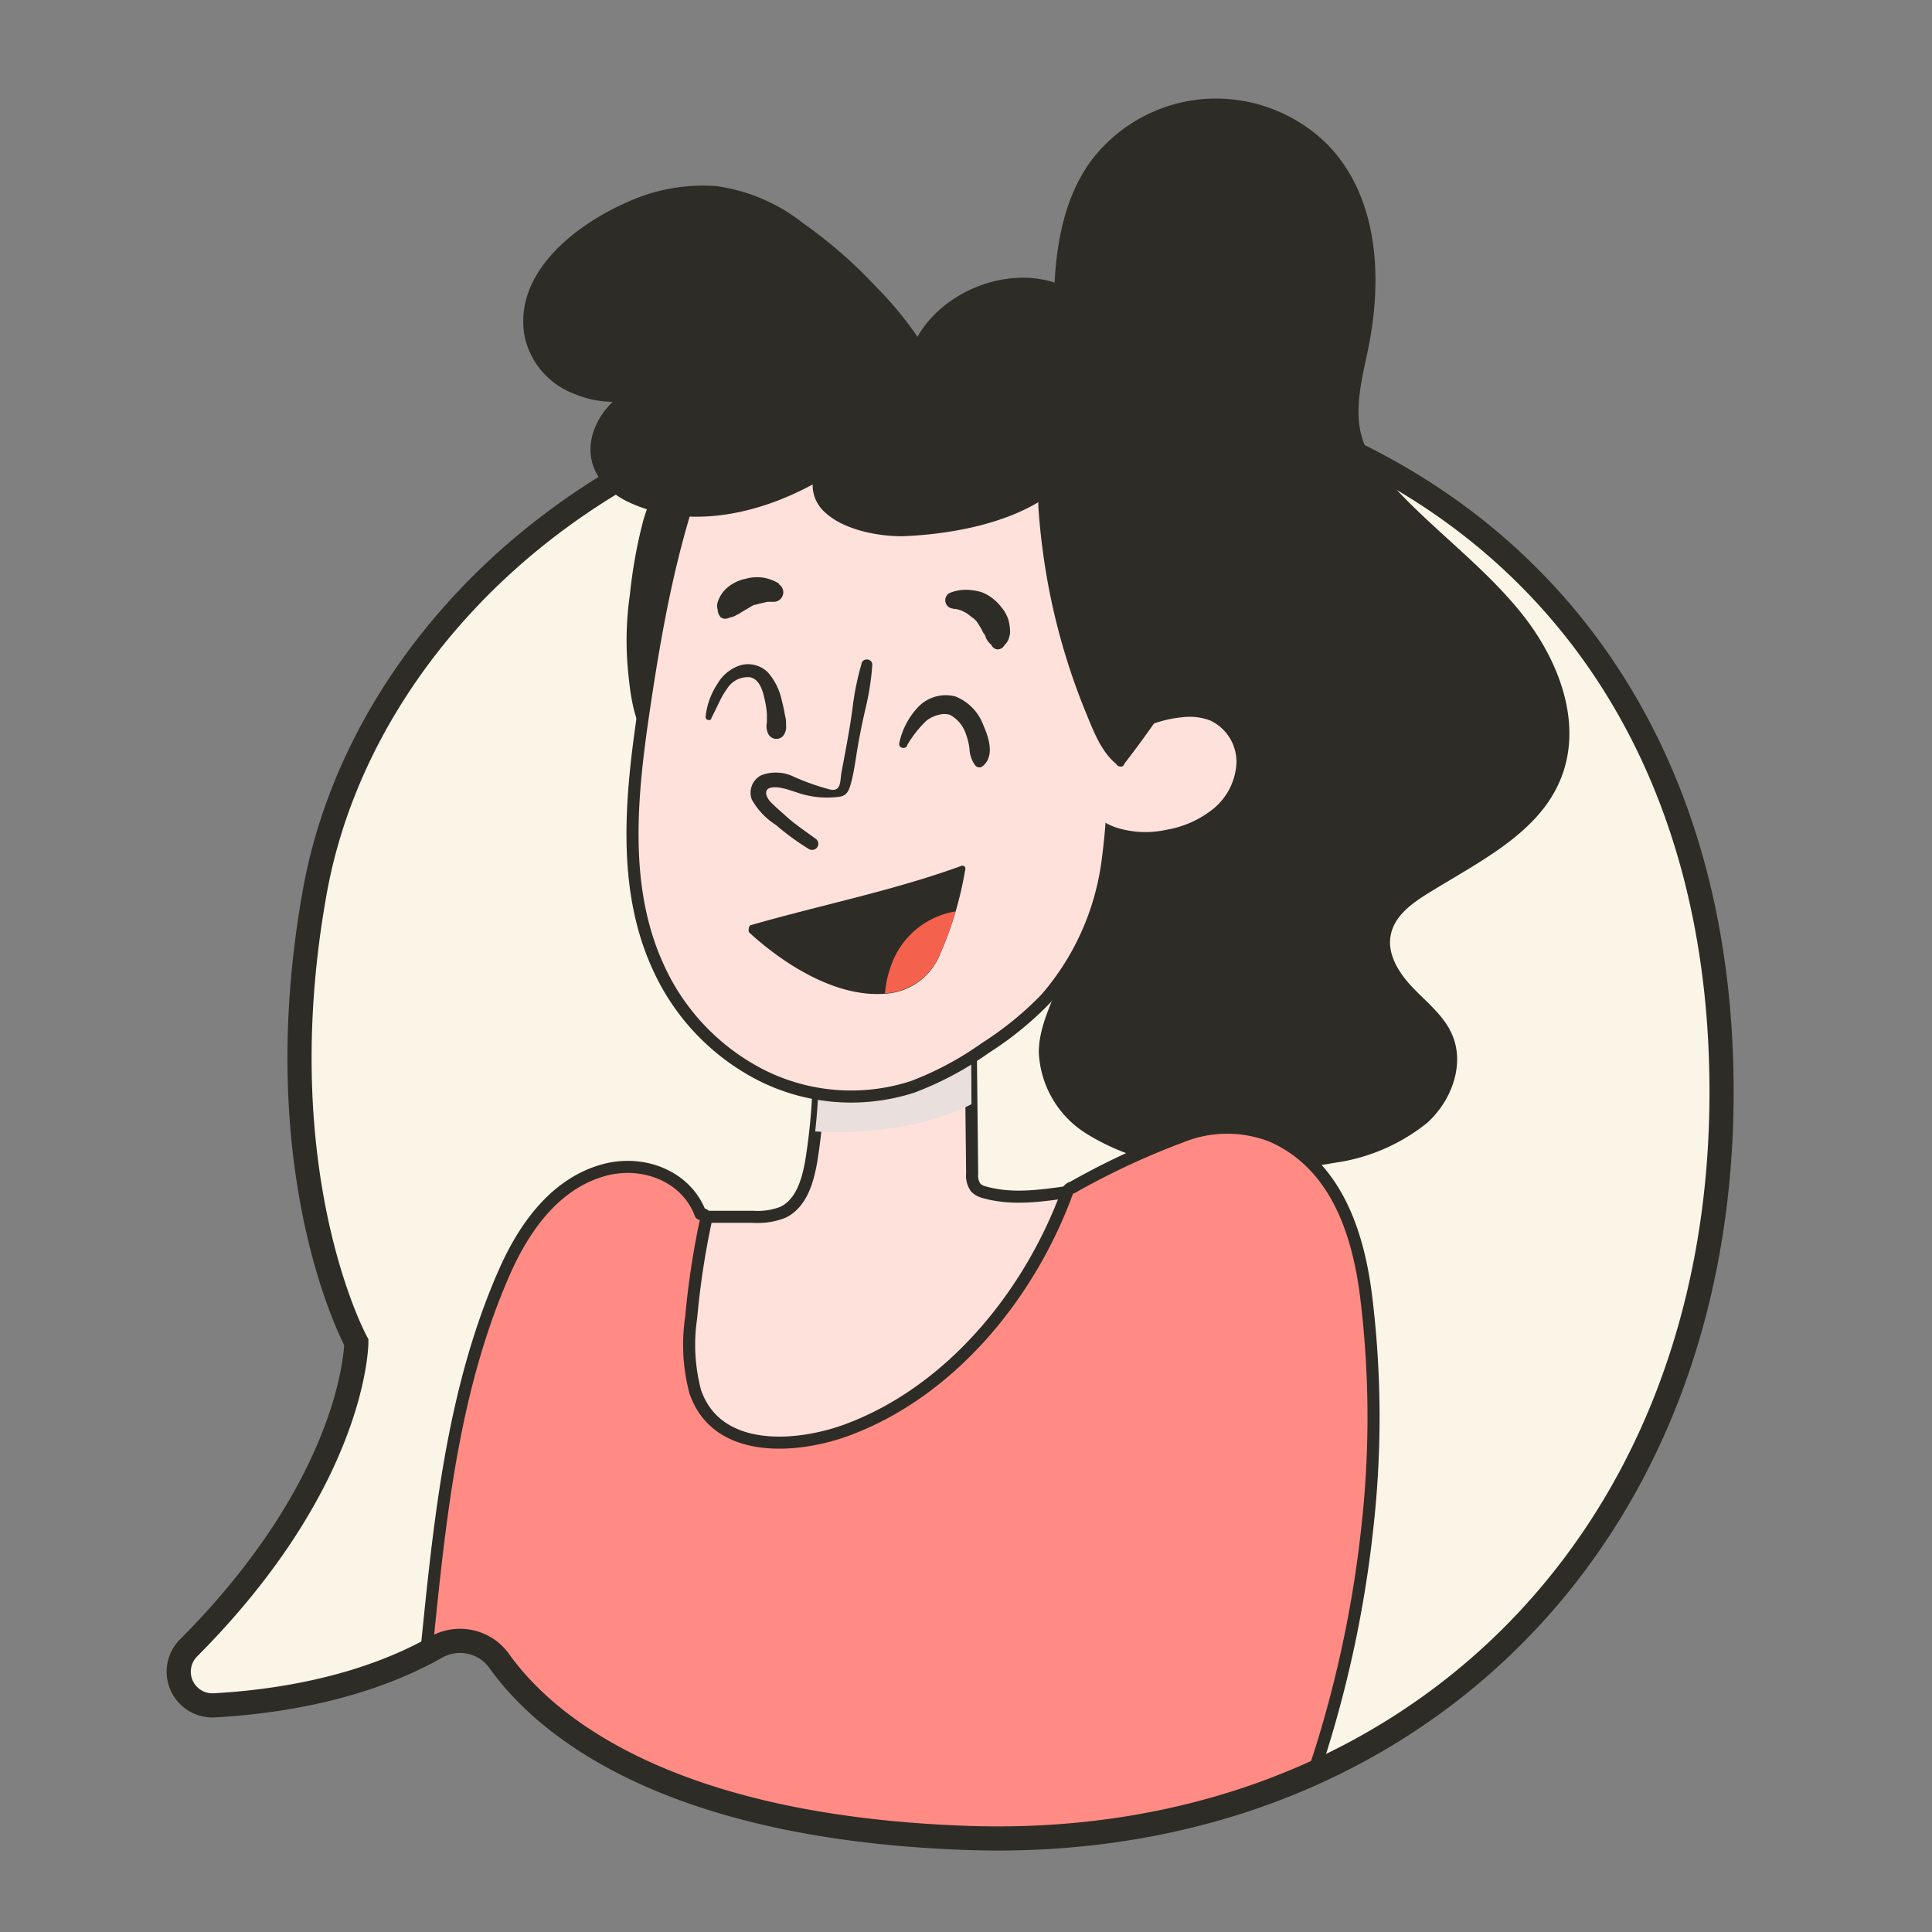 <svg xmlns="http://www.w3.org/2000/svg" xmlns:xlink="http://www.w3.org/1999/xlink" viewBox="0 0 160 160"><rect x="0" y="0" width="160" height="160" fill="#808080" stroke="none"/><defs><style>.cls-1,.cls-12{fill:none;}.cls-2{isolation:isolate;}.cls-3{clip-path:url(#clip-path);}.cls-4{fill:#fbf5e7;}.cls-5{fill:#2e2c26;}.cls-6,.cls-9{fill:#ffe1dc;}.cls-10,.cls-12,.cls-6{stroke:#2e2c26;}.cls-12,.cls-6{stroke-miterlimit:10;}.cls-7{mix-blend-mode:multiply;}.cls-8{fill:#e9dfdc;}.cls-10{fill:#ff8b84;stroke-linecap:round;stroke-linejoin:round;}.cls-11{fill:#f4624d;}.cls-12{stroke-width:2px;}</style><clipPath id="clip-path"><path class="cls-1" d="M17.75,141.23c5.19-.29,12.33-1.39,18.43-4.85a4,4,0,0,1,5.19,1.21c3.57,5,13.41,13.73,38.73,14.62,35.59,1.24,62.22-23.65,62.47-61.23S114.12-9.35,82.51-10.84,30.31,50.4,26.08,73.8s3.43,37.36,3.43,37.36,0,11.36-13.89,25.31A2.79,2.79,0,0,0,17.75,141.23Z"/></clipPath></defs><title>무제-2</title><g class="cls-2"><g id="레이어_1" data-name="레이어 1"><g class="cls-3"><path class="cls-4" d="M17.75,141.23c5.19-.29,12.33-1.39,18.43-4.85a4,4,0,0,1,5.19,1.21c3.57,5,13.41,13.73,38.73,14.62,35.59,1.24,62.22-23.65,62.47-61.23S117.93,32.73,86.32,31.24,30.31,50.4,26.08,73.8s3.43,37.36,3.43,37.36,0,11.36-13.89,25.31A2.79,2.79,0,0,0,17.75,141.23Z"/><path class="cls-5" d="M60.25,36.66c-1.11-1-4.66-.92-5.17.72a.29.29,0,0,0,.13.33l.18.06A37.89,37.89,0,0,0,53.3,43a40.5,40.5,0,0,0-1.13,6.2A26.67,26.67,0,0,0,52,55.44c.17,1.78.41,4,1.39,5.53a.23.23,0,0,0,.42-.18c0-.14-.07-.27-.11-.41,2-5.62,4-11.24,5.67-17,.43-1.43.91-2.85,1.28-4.29A2.33,2.33,0,0,0,60.25,36.66Z"/><path class="cls-5" d="M86.55,74.1c2,1.26,2.18,4.12,1.48,6.36s-2,4.35-2,6.69a8.37,8.37,0,0,0,4,6.77,18.5,18.5,0,0,0,7.86,2.65,39.88,39.88,0,0,0,12.62-.27A15.67,15.67,0,0,0,118.18,93c2.09-1.88,3.2-5,2-7.49-.7-1.48-2.06-2.54-3.2-3.74s-2.13-2.77-1.8-4.36,1.75-2.6,3.12-3.45c4.14-2.57,9-4.89,10.87-9.26,2-4.62,0-10-3.24-14s-7.48-7-10.86-10.79a10.59,10.59,0,0,1-2.14-3.26c-.92-2.49-.14-5.23.39-7.83,1.18-5.82.84-12.48-3.36-16.83A13.14,13.14,0,0,0,99.83,8.19a13,13,0,0,0-9.49,5.15c-2.1,2.89-2.81,6.51-3,10a43.84,43.84,0,0,0,.94,12.3,29.85,29.85,0,0,1,1.16,7c-.14,6-5.11,11.12-5.9,17.13-.64,4.81,1.47,9.52,3.54,13.94"/><path class="cls-6" d="M67.8,86.54A50.59,50.59,0,0,1,67.21,96c-.28,1.71-.81,3.65-2.38,4.4a5.77,5.77,0,0,1-2.48.37H53.72c-1,4.18-1.92,8.54-.87,12.69a14,14,0,0,0,11.91,10.24c4.18.39,8.3-1.15,12.08-3a32.88,32.88,0,0,0,5.47-3.2c5.49-4.12,8.62-10.73,10.24-17.4.13-.56.21-1.26-.26-1.59a1.47,1.47,0,0,0-.93-.15c-3.29.25-6.65,1.28-9.83.38a1.57,1.57,0,0,1-.71-.37,1.69,1.69,0,0,1-.31-1.17l-.14-12.87a1.88,1.88,0,0,0-.28-1.17,1.78,1.78,0,0,0-1.16-.49,14.48,14.48,0,0,0-10.24,2.5"/><g class="cls-7"><path class="cls-8" d="M67.51,93.7A29.87,29.87,0,0,0,76.14,93a20.17,20.17,0,0,0,4.31-1.55q0-3.54-.08-7.09a1.88,1.88,0,0,0-.28-1.17,1.78,1.78,0,0,0-1.16-.49,14.48,14.48,0,0,0-10.24,2.5l-.89,1.36A50.39,50.39,0,0,1,67.51,93.7Z"/></g><path class="cls-6" d="M59.46,35.07c-3.41,7.4-4.92,15.51-6.12,23.57-1.07,7.17-1.86,14.81,1.15,21.4a18.67,18.67,0,0,0,8.67,9.06A16.54,16.54,0,0,0,75.6,90a26.55,26.55,0,0,0,6-3.21,27.55,27.55,0,0,0,5-4.07,21.63,21.63,0,0,0,5.11-11.28A56.42,56.42,0,0,0,92,58.89q-.6-9.42-1.81-18.78a8.8,8.8,0,0,0-1.19-4c-1.59-2.26-4.77-2.55-7.53-2.61-7.26-.19-14.67-.35-21.61,1.8"/><path class="cls-9" d="M90.43,64a10,10,0,0,1,7.48-4.6,4.82,4.82,0,0,1,2.32.27,3.79,3.79,0,0,1,2.17,3.49,5.24,5.24,0,0,1-1.88,3.79,8.44,8.44,0,0,1-3.93,1.77,8,8,0,0,1-3.93-.12,4.79,4.79,0,0,1-3-2.47"/><path class="cls-10" d="M113.12,107.24c-.67-5.27-2.55-10.87-7.81-13.16a10.13,10.13,0,0,0-7.5.06,63,63,0,0,0-9,4.2.6.6,0,0,0-.43.38c-3.09,8.44-9.56,16.45-18.14,19.67-4.18,1.57-10.86,2.1-12.66-3.13a15.12,15.12,0,0,1-.34-6.14,67.1,67.1,0,0,1,1.23-8.1.41.41,0,0,0-.46-.49c-1.11-3-4.49-4.43-7.67-3.71-4.24,1-6.89,4.74-8.55,8.49-4.17,9.44-5.3,19.86-6.33,30-.31,3-.63,6-.78,9a28,28,0,0,0,.51,8.86.49.49,0,0,0,.74.27,18.4,18.4,0,0,0,6,3.48,59.54,59.54,0,0,0,8.24,2.67,132.67,132.67,0,0,0,16.92,2.92,69.16,69.16,0,0,0,17.37.15c2.89-.39,5.77-.93,8.66-1.35a54.51,54.51,0,0,1,7.65-.43.76.76,0,0,0,1.28.62c1.93-2.23,3.06-5.45,4.21-8.15a91.55,91.55,0,0,0,3.21-8.65,96.2,96.2,0,0,0,3.79-18.4A81.72,81.72,0,0,0,113.12,107.24Z"/><path class="cls-5" d="M75.09,61.78a9.17,9.17,0,0,1,1.65-2.11,2.57,2.57,0,0,1,1-.47,1.64,1.64,0,0,1,.93,0A2.8,2.8,0,0,1,80,60.81a5.51,5.51,0,0,1,.29,1.2,2.41,2.41,0,0,0,.46,1.35.42.42,0,0,0,.64.08c1-.82.5-2.35.06-3.35a4.07,4.07,0,0,0-2.35-2.42,3.17,3.17,0,0,0-3.07.89,6.24,6.24,0,0,0-1.55,2.95c-.12.4.42.59.65.27Z"/><path class="cls-5" d="M58.91,59.47c.23-.43.43-.87.65-1.31A6.6,6.6,0,0,1,60.24,57a2,2,0,0,1,1.9-.91c.71.17,1,1,1.14,1.64a8,8,0,0,1,.23,1.37c0,.24,0,.49,0,.73a1.47,1.47,0,0,0,.14,1,.76.76,0,0,0,1.17.15,1.18,1.18,0,0,0,.28-.9c0-.27,0-.55-.09-.83A12,12,0,0,0,64.74,58a5.13,5.13,0,0,0-1.13-2.3,2.33,2.33,0,0,0-2.31-.6,3.37,3.37,0,0,0-1.87,1.51,6.12,6.12,0,0,0-1,2.78.27.27,0,0,0,.49.13Z"/><path class="cls-5" d="M71.36,54.93a23,23,0,0,0-.74,3.58c-.15,1.22-.37,2.42-.59,3.63L69.68,64c-.11.64,0,1.53-.87,1.4a19.08,19.08,0,0,1-3.08-1.08,3.39,3.39,0,0,0-2.7-.11,1.62,1.62,0,0,0-.77,2,5.88,5.88,0,0,0,2,2.11,20.44,20.44,0,0,0,2.74,2,.53.53,0,0,0,.62-.08.5.5,0,0,0,.13-.22.52.52,0,0,0-.23-.58c-.88-.64-1.77-1.23-2.59-2-.38-.33-.75-.66-1.09-1s-.74-1.13.13-1.23,2,.48,2.83.65a7.59,7.59,0,0,0,2.73.12c.63-.09.79-.56.95-1.14.29-1.08.41-2.22.61-3.32s.41-2.1.66-3.15a21.79,21.79,0,0,0,.49-3.32c0-.52-.75-.59-.89-.12Z"/><path class="cls-5" d="M79.64,71.7c-5.7,2.08-11.65,3.24-17.47,4.92-.15,0-.24.5-.11.62,3,2.74,7.55,5.61,11.76,5a5.2,5.2,0,0,0,4.06-3.29A29.39,29.39,0,0,0,79.94,72C80,71.84,79.83,71.64,79.64,71.7Z"/><path class="cls-5" d="M78.9,50.43a.91.91,0,0,1,.23,0H79l.11,0a2.74,2.74,0,0,1,.39.09l.16.06.11,0-.11,0s.15.08.2.1l.15.08a.71.71,0,0,1,.14.1s.24.17.08.05l.07.06c.09.07.21.17.32.24-.28-.18-.09-.07,0,0l.14.13a2.61,2.61,0,0,1,.27.31l-.18-.23a6.85,6.85,0,0,1,.56.94l.12.23c0,.11-.11-.27,0-.07s.07.2.12.3a1.55,1.55,0,0,0,.6.69L82,53.24c.06.09.1.17.15.26a.59.59,0,0,0,.49.28.63.63,0,0,0,.5-.28c.07-.1.13-.2.19-.3l-.47.36c.54-.07.79-.79.79-1.27a3.93,3.93,0,0,0-.15-1,3.15,3.15,0,0,0-.62-1.06,3.19,3.19,0,0,0-.54-.56,3.46,3.46,0,0,0-1-.61,4.18,4.18,0,0,0-.92-.19,3.56,3.56,0,0,0-1.65.19.67.67,0,0,0-.48.74.68.68,0,0,0,.67.6Z"/><path class="cls-5" d="M64.52,48.33a3.89,3.89,0,0,0-1.18-.47,3.52,3.52,0,0,0-1.58.07,3.45,3.45,0,0,0-1.45.67,3.68,3.68,0,0,0-.4.39,2.61,2.61,0,0,0-.48.9,1,1,0,0,0,.26,1h0l-.25-.59a1,1,0,0,0,.26.83.63.63,0,0,0,.61.06l.11,0c.06,0,.06,0,0,0h0l.08,0L59.87,51l0,0a1,1,0,0,0,1,0c.14-.08.29-.14.43-.23s.27-.17.41-.25a4.92,4.92,0,0,0,.43-.26l.22-.12.12-.06.1,0,.24-.07.48-.11.24-.06s.28,0,.11,0,0,0,.05,0h.38a.79.79,0,0,0,.4-1.47Z"/><path class="cls-5" d="M102.16,34.33a6.81,6.81,0,0,0-6.51-.45c-1.57-4-3.49-8.47-7.67-10.24s-9.74.29-12,4.25a29.11,29.11,0,0,0-3.42-4.13,38.34,38.34,0,0,0-6-5.24,14.85,14.85,0,0,0-7.26-3.11A15,15,0,0,0,52,16.72c-4.21,1.82-9.41,5.75-8.58,11a6.54,6.54,0,0,0,4.07,4.87,8.49,8.49,0,0,0,3.26.69,6,6,0,0,0-1.64,2.59c-.75,2.5.61,4.56,2.82,5.65,4.9,2.39,10.74,1.12,15.37-1.4a3,3,0,0,0,1,2.29c1.58,1.49,4.42,2,6.39,2,3.53-.13,8-.85,11.3-2.82,0,.11,0,.22,0,.33.08,1.19.19,2.38.35,3.56a54,54,0,0,0,3.57,13.49c.62,1.5,1.24,3.23,2.53,4.3a.36.36,0,0,0,.24.19l0,0a.31.31,0,0,0,.44-.22A89,89,0,0,0,100,52.93c1.95-3.47,4.35-7.37,5.06-11.34A6.78,6.78,0,0,0,102.16,34.33Z"/><path class="cls-11" d="M74.12,79.19a8.81,8.81,0,0,0-.83,3.07,4.75,4.75,0,0,0,.53-.05,5.2,5.2,0,0,0,4.06-3.29,23.16,23.16,0,0,0,1.25-3.44A6.82,6.82,0,0,0,74.12,79.19Z"/></g><path class="cls-12" d="M17.75,141.23c5.19-.29,12.33-1.39,18.43-4.85a4,4,0,0,1,5.19,1.21c3.57,5,13.41,13.73,38.73,14.62,35.59,1.24,62.22-23.65,62.47-61.23S117.93,32.73,86.32,31.24,30.31,50.4,26.08,73.8s3.43,37.36,3.43,37.36,0,11.36-13.89,25.31A2.79,2.79,0,0,0,17.75,141.23Z"/></g></g></svg>